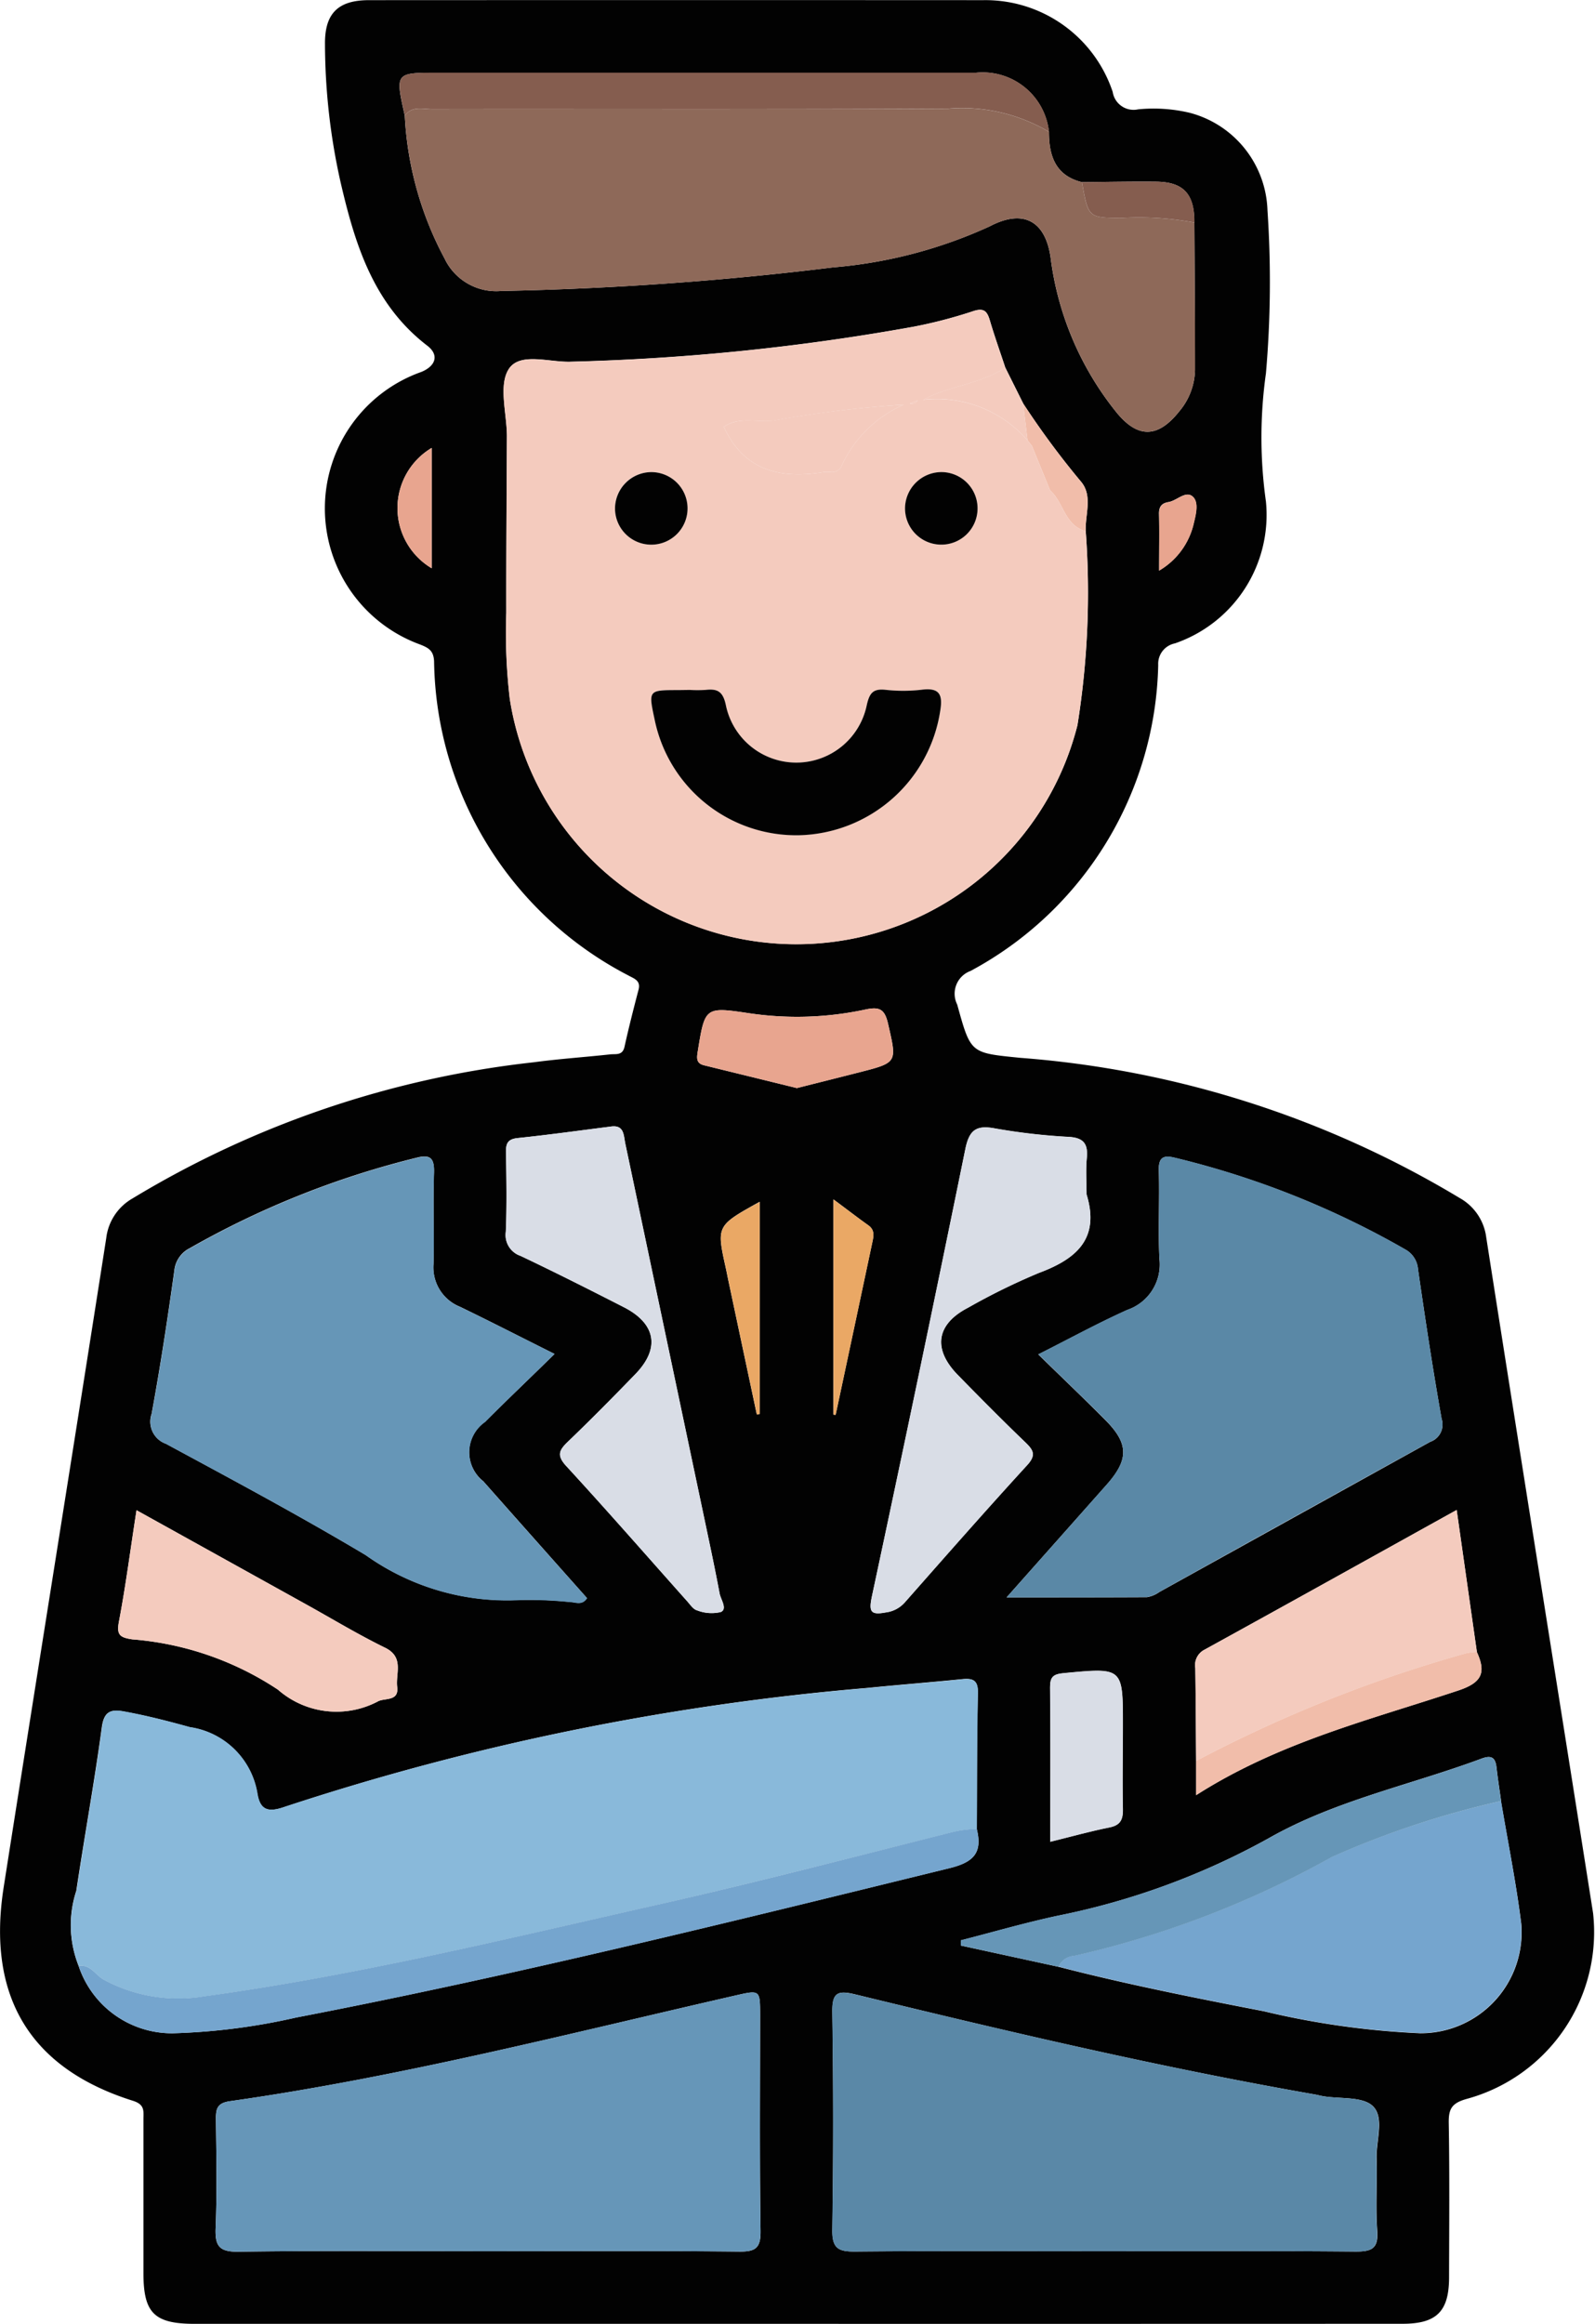 <svg xmlns="http://www.w3.org/2000/svg" width="50.758" height="73.92" viewBox="0 0 50.758 73.92">
  <g id="Grupo_988043" data-name="Grupo 988043" transform="translate(-545.136 -386.062)">
    <path id="Trazado_645980" data-name="Trazado 645980" d="M570.451,459.981H551.337c-1.289,0-1.635-.34-1.636-1.606,0-1.636,0-3.272,0-4.907,0-.251.051-.461-.334-.582-3.276-1.03-4.66-3.319-4.113-6.8,1.08-6.881,2.187-13.759,3.263-20.641a1.678,1.678,0,0,1,.831-1.259,31.276,31.276,0,0,1,12.772-4.334c.809-.109,1.626-.163,2.438-.252.174-.019.388.045.451-.238.135-.609.289-1.214.447-1.817.079-.3-.146-.354-.333-.46a11.432,11.432,0,0,1-6.173-9.986c-.016-.344-.176-.428-.44-.534a4.606,4.606,0,0,1,.036-8.673c.465-.192.566-.544.189-.833-1.726-1.323-2.309-3.248-2.767-5.228a20.263,20.263,0,0,1-.49-4.364c-.01-.976.414-1.4,1.4-1.4q9.773-.005,19.546,0a4.27,4.27,0,0,1,4.122,2.92.671.671,0,0,0,.808.553,4.987,4.987,0,0,1,1.646.111,3.316,3.316,0,0,1,2.471,3.1,33.749,33.749,0,0,1-.049,5.188,14.6,14.6,0,0,0,0,4.076,4.323,4.323,0,0,1-2.895,4.512.663.663,0,0,0-.533.689,11.316,11.316,0,0,1-5.972,9.731.77.77,0,0,0-.425,1.068c.434,1.565.417,1.535,2,1.695a31.755,31.755,0,0,1,13.993,4.461,1.674,1.674,0,0,1,.843,1.252c1.121,7.167,2.271,14.329,3.4,21.495a5.5,5.5,0,0,1-4.021,5.908c-.475.133-.58.314-.572.768.028,1.635.014,3.271.01,4.907,0,1.083-.395,1.477-1.475,1.478Q580.116,459.983,570.451,459.981ZM577.7,398.9l-.572-1.147c-.165-.5-.342-.995-.491-1.5-.091-.308-.2-.409-.553-.287a15.053,15.053,0,0,1-1.877.488,71.279,71.279,0,0,1-10.877,1.112c-.69.035-1.65-.323-2.006.24-.324.513-.06,1.4-.055,2.117-.008,1.875-.023,3.75-.02,5.625a18.085,18.085,0,0,0,.11,2.734,9.228,9.228,0,0,0,18.065.849,26.626,26.626,0,0,0,.264-6.175c-.024-.534.236-1.129-.16-1.585A26.449,26.449,0,0,1,577.7,398.9Zm14.435,39.71-.643-4.518c-2.746,1.524-5.381,2.991-8.023,4.444a.552.552,0,0,0-.295.585c.015.984.019,1.969.026,2.953v1.091c2.645-1.69,5.546-2.4,8.352-3.333C592.314,439.578,592.426,439.251,592.134,438.611Zm.771,4.741c-.049-.356-.106-.711-.146-1.068-.036-.311-.156-.4-.473-.283-2.262.842-4.66,1.33-6.781,2.537A23.244,23.244,0,0,1,578.8,447c-1.036.222-2.056.519-3.084.782v.167l3.111.676c2.157.557,4.341.989,6.527,1.413a26.345,26.345,0,0,0,4.978.7,3.211,3.211,0,0,0,3.216-3.48C593.383,445.945,593.121,444.651,592.9,443.351ZM558.017,389.74a10.756,10.756,0,0,0,1.265,4.542,1.818,1.818,0,0,0,1.805,1.035,102.449,102.449,0,0,0,10.561-.75,14.912,14.912,0,0,0,4.989-1.308c1.055-.553,1.768-.181,1.933,1a9.794,9.794,0,0,0,2.088,4.911c.678.838,1.319.837,2-.016a2.11,2.11,0,0,0,.507-1.324c0-1.563-.013-3.126-.021-4.689.005-.906-.343-1.289-1.214-1.3-.789-.008-1.578.009-2.367.015-.844-.211-1.046-.841-1.047-1.6a2.12,2.12,0,0,0-2.324-1.879q-8.566,0-17.132,0C557.711,388.375,557.711,388.375,558.017,389.74Zm-10.38,58.854a3.127,3.127,0,0,0,3,2.144,20.1,20.1,0,0,0,3.918-.5c6.988-1.346,13.892-3.06,20.8-4.753.779-.191,1.048-.5.864-1.246.008-1.442,0-2.884.035-4.325.009-.417-.162-.474-.51-.439-1,.1-2.009.178-3.012.279a80.842,80.842,0,0,0-18.565,3.792c-.546.189-.766.053-.845-.443a2.552,2.552,0,0,0-2.147-2.1c-.694-.195-1.389-.372-2.1-.5-.42-.077-.632,0-.7.509-.235,1.736-.552,3.461-.811,5.194A3.49,3.49,0,0,0,547.638,448.594Zm29.532-11.72c1.511,0,2.988,0,4.466-.007a.928.928,0,0,0,.393-.163q4.313-2.391,8.625-4.78a.58.58,0,0,0,.36-.728c-.282-1.582-.521-3.172-.752-4.763a.786.786,0,0,0-.406-.627,27.811,27.811,0,0,0-7.328-2.915c-.348-.088-.527-.033-.514.4.028.936-.026,1.876.019,2.811a1.528,1.528,0,0,1-1.021,1.627c-.93.42-1.828.909-2.834,1.416.766.748,1.461,1.41,2.137,2.09.743.747.748,1.254.042,2.051C579.291,434.486,578.222,435.688,577.169,436.874Zm-14.384-7.744c-1.08-.538-2.038-1.03-3.008-1.5a1.35,1.35,0,0,1-.846-1.37c.022-.962-.017-1.925.015-2.887.015-.457-.1-.607-.563-.483a28.151,28.151,0,0,0-7.2,2.87.9.9,0,0,0-.5.72c-.213,1.522-.444,3.043-.722,4.555a.745.745,0,0,0,.455.951c2.134,1.152,4.275,2.3,6.356,3.54a7.759,7.759,0,0,0,4.924,1.428,12.557,12.557,0,0,1,1.583.065c.168,0,.377.119.536-.124-1.1-1.238-2.2-2.473-3.3-3.717a1.176,1.176,0,0,1,.055-1.889C561.268,430.595,561.982,429.916,562.785,429.13Zm-2.127,28.54c2.666,0,5.333-.015,8,.013.528.005.69-.114.681-.667-.034-2.283-.014-4.567-.014-6.85,0-.819,0-.809-.821-.621-5.329,1.219-10.628,2.585-16.05,3.354-.4.056-.45.233-.447.564.012,1.154.038,2.309-.009,3.461-.024.583.11.772.733.763C555.372,457.648,558.015,457.67,560.657,457.67Zm19.615,0c2.666,0,5.331-.013,8,.012.515,0,.731-.091.691-.661-.054-.765,0-1.537-.019-2.305-.018-.569.254-1.3-.121-1.661-.325-.313-1.036-.224-1.576-.314-.095-.016-.187-.043-.282-.059-4.914-.858-9.766-2-14.612-3.18-.569-.138-.739-.054-.73.565q.05,3.459,0,6.919c-.01.6.193.7.73.695C574.99,457.656,577.631,457.67,580.273,457.67ZM564.546,421.9c-.976.123-1.952.26-2.931.362-.321.033-.381.172-.376.458.015.841.03,1.684-.005,2.524a.7.7,0,0,0,.47.767c1.1.523,2.2,1.076,3.284,1.631,1.026.523,1.163,1.311.37,2.128-.7.725-1.411,1.445-2.14,2.143-.285.273-.379.438-.058.786,1.3,1.413,2.568,2.863,3.848,4.3.095.106.191.256.311.286a1.262,1.262,0,0,0,.759.053c.212-.1,0-.39-.041-.59-.137-.731-.292-1.459-.445-2.187q-1.277-6.058-2.555-12.116C564.978,422.168,565.006,421.821,564.546,421.9Zm15.168,2.153c0-.385-.028-.772.008-1.153.04-.435-.085-.643-.556-.675a19.467,19.467,0,0,1-2.36-.269c-.6-.115-.825.046-.949.653q-1.451,7.124-2.974,14.233c-.1.487-.04.6.445.507a.967.967,0,0,0,.607-.323c1.287-1.46,2.572-2.922,3.887-4.358.3-.325.2-.482-.061-.733-.728-.7-1.438-1.417-2.144-2.138-.807-.825-.687-1.615.324-2.139a20.667,20.667,0,0,1,2.257-1.108C579.4,426.106,580.143,425.458,579.714,424.055ZM549.481,434.1c-.2,1.267-.344,2.408-.559,3.537-.081.426.022.511.424.571a9.771,9.771,0,0,1,4.636,1.6,2.824,2.824,0,0,0,3.2.363c.225-.1.652.006.594-.45-.054-.433.231-.946-.389-1.249-.859-.42-1.679-.917-2.516-1.381Zm21.014-13.428c.642-.162,1.313-.33,1.984-.5,1.227-.314,1.2-.308.919-1.541-.108-.473-.271-.553-.728-.456a10.354,10.354,0,0,1-3.71.115c-1.392-.208-1.391-.189-1.618,1.211-.034.209-.058.384.2.447Zm8.064,23.974c.679-.167,1.277-.335,1.885-.457.357-.072.434-.258.427-.593-.02-.887,0-1.774,0-2.662,0-1.842,0-1.831-1.879-1.653-.334.032-.443.114-.438.462C578.57,441.35,578.559,442.956,578.559,444.648Zm-6.9-13.589.069.01q.587-2.757,1.173-5.513c.04-.188.069-.374-.13-.515-.357-.254-.7-.522-1.111-.825Zm-2.349-6.767c-1.375.763-1.375.764-1.077,2.11.031.14.057.281.087.421q.45,2.118.9,4.235l.088-.018Zm-10.437-20.154V400.31A2.227,2.227,0,0,0,558.875,404.138Zm23.147.077a2.346,2.346,0,0,0,1.108-1.519c.065-.281.16-.651-.03-.831-.225-.212-.508.126-.779.169-.226.036-.31.161-.3.395C582.032,402.975,582.022,403.522,582.022,404.215Z" fill="#020202"/>
    <path id="Trazado_645981" data-name="Trazado 645981" d="M553.17,579.835a3.49,3.49,0,0,1-.066-2.392c.259-1.733.576-3.458.811-5.194.069-.512.281-.586.7-.509.708.13,1.4.308,2.1.5a2.552,2.552,0,0,1,2.147,2.1c.078.5.3.633.844.443A80.845,80.845,0,0,1,578.269,571c1-.1,2.009-.176,3.012-.279.348-.035.519.022.51.439-.032,1.441-.026,2.883-.035,4.325a3.5,3.5,0,0,0-.78.1c-3.132.784-6.256,1.6-9.4,2.313-4.776,1.077-9.536,2.242-14.394,2.908a4.988,4.988,0,0,1-3.214-.531C553.7,580.123,553.544,579.777,553.17,579.835Z" transform="translate(-5.532 -131.241)" fill="#89b9da"/>
    <path id="Trazado_645982" data-name="Trazado 645982" d="M614.8,401.626c.008,1.563.024,3.126.021,4.689a2.108,2.108,0,0,1-.507,1.324c-.685.853-1.326.854-2,.017a9.8,9.8,0,0,1-2.088-4.911c-.165-1.183-.878-1.555-1.933-1a14.911,14.911,0,0,1-4.989,1.308,102.438,102.438,0,0,1-10.561.75,1.818,1.818,0,0,1-1.805-1.035,10.748,10.748,0,0,1-1.265-4.542c.228-.318.568-.206.864-.206,5.473-.006,10.946.011,16.418-.016a5.435,5.435,0,0,1,3.22.738c0,.762.2,1.393,1.047,1.6.2,1.136.2,1.135,1.292,1.136A9.611,9.611,0,0,1,614.8,401.626Z" transform="translate(-31.655 -8.485)" fill="#8e6959"/>
    <path id="Trazado_645983" data-name="Trazado 645983" d="M655.888,527.289c1.053-1.186,2.122-2.388,3.188-3.593.705-.8.7-1.3-.042-2.051-.677-.68-1.371-1.342-2.137-2.09,1.006-.506,1.9-1,2.834-1.415a1.528,1.528,0,0,0,1.021-1.627c-.045-.935.009-1.874-.019-2.811-.013-.43.166-.485.514-.4a27.813,27.813,0,0,1,7.328,2.915.786.786,0,0,1,.406.627c.231,1.591.47,3.181.752,4.763a.58.58,0,0,1-.36.728q-4.319,2.379-8.625,4.78a.926.926,0,0,1-.393.163C658.876,527.293,657.4,527.289,655.888,527.289Z" transform="translate(-78.719 -90.415)" fill="#5a88a6"/>
    <path id="Trazado_645984" data-name="Trazado 645984" d="M574.575,519.545c-.8.785-1.516,1.464-2.209,2.165a1.176,1.176,0,0,0-.055,1.889c1.093,1.244,2.2,2.479,3.3,3.717-.159.242-.368.127-.536.124a12.533,12.533,0,0,0-1.583-.065,7.759,7.759,0,0,1-4.924-1.428c-2.081-1.243-4.222-2.388-6.357-3.541a.745.745,0,0,1-.455-.951c.278-1.512.509-3.032.722-4.555a.9.9,0,0,1,.5-.72,28.157,28.157,0,0,1,7.2-2.87c.462-.123.578.026.563.483-.032.961.007,1.925-.015,2.886a1.35,1.35,0,0,0,.846,1.37C572.538,518.515,573.5,519.006,574.575,519.545Z" transform="translate(-11.791 -90.414)" fill="#6696b7"/>
    <path id="Trazado_645985" data-name="Trazado 645985" d="M577.512,613.416c-2.642,0-5.285-.022-7.927.016-.622.009-.757-.18-.733-.763.047-1.152.021-2.307.009-3.461,0-.331.049-.508.447-.564,5.422-.769,10.721-2.134,16.05-3.354.822-.188.821-.2.821.621,0,2.283-.019,4.567.014,6.85.008.553-.153.672-.681.667C582.845,613.4,580.178,613.416,577.512,613.416Z" transform="translate(-16.854 -155.746)" fill="#6696b8"/>
    <path id="Trazado_645986" data-name="Trazado 645986" d="M645.351,613.429c-2.642,0-5.283-.014-7.924.012-.537.005-.74-.1-.73-.695q.058-3.459,0-6.919c-.009-.619.161-.7.73-.565,4.845,1.175,9.7,2.322,14.612,3.179.094.017.187.043.282.059.54.09,1.251,0,1.576.314.375.361.1,1.092.121,1.661.024.768-.034,1.54.019,2.305.04.57-.176.665-.691.661C650.682,613.415,648.016,613.429,645.351,613.429Z" transform="translate(-65.078 -155.759)" fill="#5a88a7"/>
    <path id="Trazado_645987" data-name="Trazado 645987" d="M675.685,584.135c.216,1.3.478,2.594.638,3.9a3.211,3.211,0,0,1-3.216,3.48,26.353,26.353,0,0,1-4.978-.7c-2.186-.423-4.37-.856-6.527-1.413a.581.581,0,0,1,.5-.346,30.67,30.67,0,0,0,8.208-3.15A28.77,28.77,0,0,1,675.685,584.135Z" transform="translate(-82.78 -140.784)" fill="#75a5ce"/>
    <path id="Trazado_645988" data-name="Trazado 645988" d="M604.1,509.945c.461-.081.432.266.491.543q1.276,6.059,2.555,12.116c.154.728.309,1.456.445,2.187.037.2.253.486.041.59a1.261,1.261,0,0,1-.759-.053c-.12-.03-.216-.18-.311-.286-1.28-1.434-2.544-2.884-3.848-4.3-.321-.348-.227-.513.057-.786.729-.7,1.437-1.418,2.14-2.143.793-.817.656-1.605-.37-2.128-1.089-.555-2.18-1.108-3.284-1.631a.7.7,0,0,1-.47-.767c.035-.84.021-1.683.005-2.524-.005-.286.055-.425.376-.458C602.15,510.205,603.125,510.068,604.1,509.945Z" transform="translate(-39.556 -88.043)" fill="#d9dde6"/>
    <path id="Trazado_645989" data-name="Trazado 645989" d="M647.793,512.181c.43,1.4-.313,2.051-1.517,2.5a20.645,20.645,0,0,0-2.257,1.108c-1.011.523-1.131,1.314-.324,2.139.706.722,1.416,1.44,2.144,2.138.262.251.358.408.061.733-1.315,1.435-2.6,2.9-3.887,4.358a.967.967,0,0,1-.607.323c-.485.089-.549-.02-.445-.507q1.52-7.11,2.974-14.233c.124-.608.347-.769.949-.653a19.463,19.463,0,0,0,2.36.269c.471.032.6.239.556.675C647.765,511.409,647.793,511.8,647.793,512.181Z" transform="translate(-68.079 -88.127)" fill="#d9dde6"/>
    <path id="Trazado_645990" data-name="Trazado 645990" d="M676.673,560.108c-.008-.985-.011-1.969-.026-2.953a.552.552,0,0,1,.295-.585c2.642-1.453,5.276-2.92,8.023-4.444l.643,4.518a1.785,1.785,0,0,0-.355.044A43.368,43.368,0,0,0,676.673,560.108Z" transform="translate(-93.473 -118.033)" fill="#f4cbbe"/>
    <path id="Trazado_645991" data-name="Trazado 645991" d="M553.785,591.564c.374-.058.533.288.795.436a4.988,4.988,0,0,0,3.214.531c4.858-.665,9.618-1.831,14.394-2.908,3.149-.71,6.273-1.528,9.4-2.313a3.489,3.489,0,0,1,.78-.1c.184.745-.085,1.055-.864,1.246-6.909,1.693-13.813,3.407-20.8,4.753a20.1,20.1,0,0,1-3.918.5A3.127,3.127,0,0,1,553.785,591.564Z" transform="translate(-6.147 -142.97)" fill="#75a5ce"/>
    <path id="Trazado_645992" data-name="Trazado 645992" d="M558.719,552.156l5.39,2.99c.837.464,1.658.962,2.516,1.381.62.3.335.816.389,1.249.057.456-.369.349-.594.45a2.824,2.824,0,0,1-3.2-.363,9.77,9.77,0,0,0-4.636-1.6c-.4-.06-.505-.145-.424-.571C558.375,554.564,558.524,553.423,558.719,552.156Z" transform="translate(-9.239 -118.054)" fill="#f4cbbe"/>
    <path id="Trazado_645993" data-name="Trazado 645993" d="M668.04,580.693a28.774,28.774,0,0,0-5.374,1.775,30.667,30.667,0,0,1-8.208,3.15.581.581,0,0,0-.5.346l-3.111-.676v-.167c1.027-.263,2.047-.561,3.084-.782a23.242,23.242,0,0,0,6.709-2.459c2.122-1.207,4.519-1.695,6.781-2.537.317-.118.437-.027.473.283C667.935,579.982,667.991,580.337,668.04,580.693Z" transform="translate(-75.136 -137.341)" fill="#6696b7"/>
    <path id="Trazado_645994" data-name="Trazado 645994" d="M609.767,395.938a5.434,5.434,0,0,0-3.219-.738c-5.473.027-10.945.01-16.418.016-.3,0-.636-.111-.864.206-.307-1.365-.307-1.365,1.046-1.365q8.566,0,17.132,0A2.12,2.12,0,0,1,609.767,395.938Z" transform="translate(-31.247 -5.683)" fill="#855d4f"/>
    <path id="Trazado_645995" data-name="Trazado 645995" d="M625.011,499.5l-2.954-.725c-.258-.063-.233-.238-.2-.447.227-1.4.226-1.419,1.618-1.211a10.354,10.354,0,0,0,3.71-.115c.456-.1.62-.017.728.456.281,1.233.309,1.227-.919,1.541C626.324,499.171,625.653,499.339,625.011,499.5Z" transform="translate(-54.516 -78.827)" fill="#e8a58f"/>
    <path id="Trazado_645996" data-name="Trazado 645996" d="M660.672,575.248c0-1.692.011-3.3-.008-4.9,0-.348.1-.43.438-.462,1.88-.178,1.88-.188,1.879,1.653,0,.887-.017,1.775,0,2.661.007.335-.069.521-.427.593C661.95,574.913,661.351,575.08,660.672,575.248Z" transform="translate(-82.113 -130.6)" fill="#d9dde6"/>
    <path id="Trazado_645997" data-name="Trazado 645997" d="M676.738,571.209a43.368,43.368,0,0,1,8.579-3.421,1.788,1.788,0,0,1,.355-.044c.292.64.181.968-.582,1.222-2.806.937-5.707,1.643-8.352,3.333Z" transform="translate(-93.538 -129.134)" fill="#f1bdaa"/>
    <path id="Trazado_645998" data-name="Trazado 645998" d="M636.841,524.819v-6.844c.407.3.755.571,1.112.825.2.141.17.327.13.515q-.583,2.757-1.173,5.513Z" transform="translate(-65.181 -93.759)" fill="#eaa865"/>
    <path id="Trazado_645999" data-name="Trazado 645999" d="M625.682,518.241v6.747l-.089.018q-.451-2.117-.9-4.235c-.03-.14-.056-.281-.087-.421C624.306,519.005,624.307,519,625.682,518.241Z" transform="translate(-56.37 -93.948)" fill="#eaa865"/>
    <path id="Trazado_646000" data-name="Trazado 646000" d="M667.759,407.342a9.61,9.61,0,0,0-2.289-.148c-1.089,0-1.089,0-1.292-1.136.789-.006,1.578-.023,2.367-.015C667.416,406.053,667.764,406.437,667.759,407.342Z" transform="translate(-84.611 -14.201)" fill="#855d4f"/>
    <path id="Trazado_646001" data-name="Trazado 646001" d="M589.959,439.151a2.227,2.227,0,0,1,0-3.829Z" transform="translate(-31.085 -35.012)" fill="#e8a58f"/>
    <path id="Trazado_646002" data-name="Trazado 646002" d="M659.706,434.508c-.671-.178-.7-.914-1.135-1.3l-.579-1.417-.138-.172v0q-.069-.585-.138-1.17a26.452,26.452,0,0,0,1.829,2.473C659.943,433.379,659.683,433.974,659.706,434.508Z" transform="translate(-80.019 -31.55)" fill="#f1bdaa"/>
    <path id="Trazado_646003" data-name="Trazado 646003" d="M649.9,427.632q.069.585.139,1.17a3.818,3.818,0,0,0-3.319-1.294c.826-.451,1.813-.493,2.608-1.023Z" transform="translate(-72.203 -28.731)" fill="#f4cbbe"/>
    <path id="Trazado_646004" data-name="Trazado 646004" d="M672.653,442.881c0-.693.01-1.24,0-1.786-.006-.234.078-.359.3-.395.271-.043.554-.381.779-.169.19.18.1.55.03.831A2.346,2.346,0,0,1,672.653,442.881Z" transform="translate(-90.631 -38.666)" fill="#e8a58f"/>
    <path id="Trazado_646005" data-name="Trazado 646005" d="M619.07,427.178c-.671-.178-.7-.914-1.136-1.3h0l-.579-1.417-.138-.172v0A3.818,3.818,0,0,0,613.9,423c.826-.451,1.813-.493,2.608-1.023-.165-.5-.342-.995-.491-1.5-.091-.308-.2-.409-.553-.287a15.077,15.077,0,0,1-1.877.488,71.294,71.294,0,0,1-10.877,1.112c-.69.035-1.65-.323-2.006.239-.324.513-.06,1.4-.055,2.117-.008,1.875-.023,3.75-.02,5.625a18.11,18.11,0,0,0,.11,2.734,9.228,9.228,0,0,0,18.065.849A26.629,26.629,0,0,0,619.07,427.178Zm-5.211-4.148a.138.138,0,0,1-.043.021A.138.138,0,0,0,613.859,423.03Zm-.137-.013h0a.224.224,0,0,1-.251.1l-.1.02.1-.02Zm-4.582.645a35.5,35.5,0,0,1,4.139-.508,3.9,3.9,0,0,0-1.957,1.9.345.345,0,0,1-.379.245,1.067,1.067,0,0,0-.215,0c-1.38.226-2.534-.043-3.176-1.442C608.044,423.523,608.613,423.729,609.14,423.662Zm-3.218-.6a3.02,3.02,0,0,0-.629-.082A3.02,3.02,0,0,1,605.922,423.062Zm-3.417,1.229a1.7,1.7,0,0,0-.92-.165,1.7,1.7,0,0,1,.92.165,5.605,5.605,0,0,1,1.24-.923,3.576,3.576,0,0,1,.535-.227,3.576,3.576,0,0,0-.535.227A5.605,5.605,0,0,0,602.505,424.291Zm2.778-1.31a2.884,2.884,0,0,0-.574.048A2.884,2.884,0,0,1,605.284,422.981Zm-1.193,3.483a1.154,1.154,0,1,1,1.146,1.143A1.159,1.159,0,0,1,604.09,426.463Zm10.35,6.431a4.659,4.659,0,0,1-4.477,3.951,4.6,4.6,0,0,1-4.611-3.682c-.2-.935-.2-.935.752-.935h.361a4.443,4.443,0,0,0,.5,0c.38-.044.56.041.653.489a2.289,2.289,0,0,0,4.484-.009c.085-.372.193-.523.585-.485a5.092,5.092,0,0,0,1.151,0C614.419,432.143,614.533,432.363,614.44,432.894Zm-.022-5.288a1.154,1.154,0,1,1,1.213-1.148A1.165,1.165,0,0,1,614.418,427.606Z" transform="translate(-39.383 -24.22)" fill="#f4cbbe"/>
    <path id="Trazado_646006" data-name="Trazado 646006" d="M618.019,461.881a4.435,4.435,0,0,0,.5,0c.38-.044.56.041.653.489a2.289,2.289,0,0,0,4.484-.009c.085-.372.192-.523.584-.485a5.1,5.1,0,0,0,1.152,0c.576-.076.69.144.6.676a4.659,4.659,0,0,1-4.477,3.951,4.6,4.6,0,0,1-4.611-3.682c-.2-.935-.2-.935.752-.935Z" transform="translate(-50.936 -53.873)" fill="#020202"/>
    <path id="Trazado_646007" data-name="Trazado 646007" d="M630.5,430.565a3.9,3.9,0,0,0-1.957,1.9.345.345,0,0,1-.38.245,1.066,1.066,0,0,0-.215,0c-1.38.226-2.534-.043-3.176-1.442.493-.334,1.061-.128,1.589-.2A35.478,35.478,0,0,1,630.5,430.565Z" transform="translate(-56.603 -31.631)" fill="#f4cbbe"/>
    <path id="Trazado_646008" data-name="Trazado 646008" d="M645.489,430.092a.224.224,0,0,1-.251.1Z" transform="translate(-71.149 -31.295)" fill="#f4cbbe"/>
    <path id="Trazado_646009" data-name="Trazado 646009" d="M658.329,434.66l-.138-.172Z" transform="translate(-80.356 -34.42)" fill="#f4cbbe"/>
    <path id="Trazado_646010" data-name="Trazado 646010" d="M613.927,437.984a1.154,1.154,0,1,1-1.124,1.164A1.163,1.163,0,0,1,613.927,437.984Z" transform="translate(-48.095 -36.904)" fill="#020202"/>
    <path id="Trazado_646011" data-name="Trazado 646011" d="M645.9,437.984a1.154,1.154,0,1,1-1.176,1.112A1.162,1.162,0,0,1,645.9,437.984Z" transform="translate(-70.786 -36.905)" fill="#020202"/>
  </g>
</svg>

